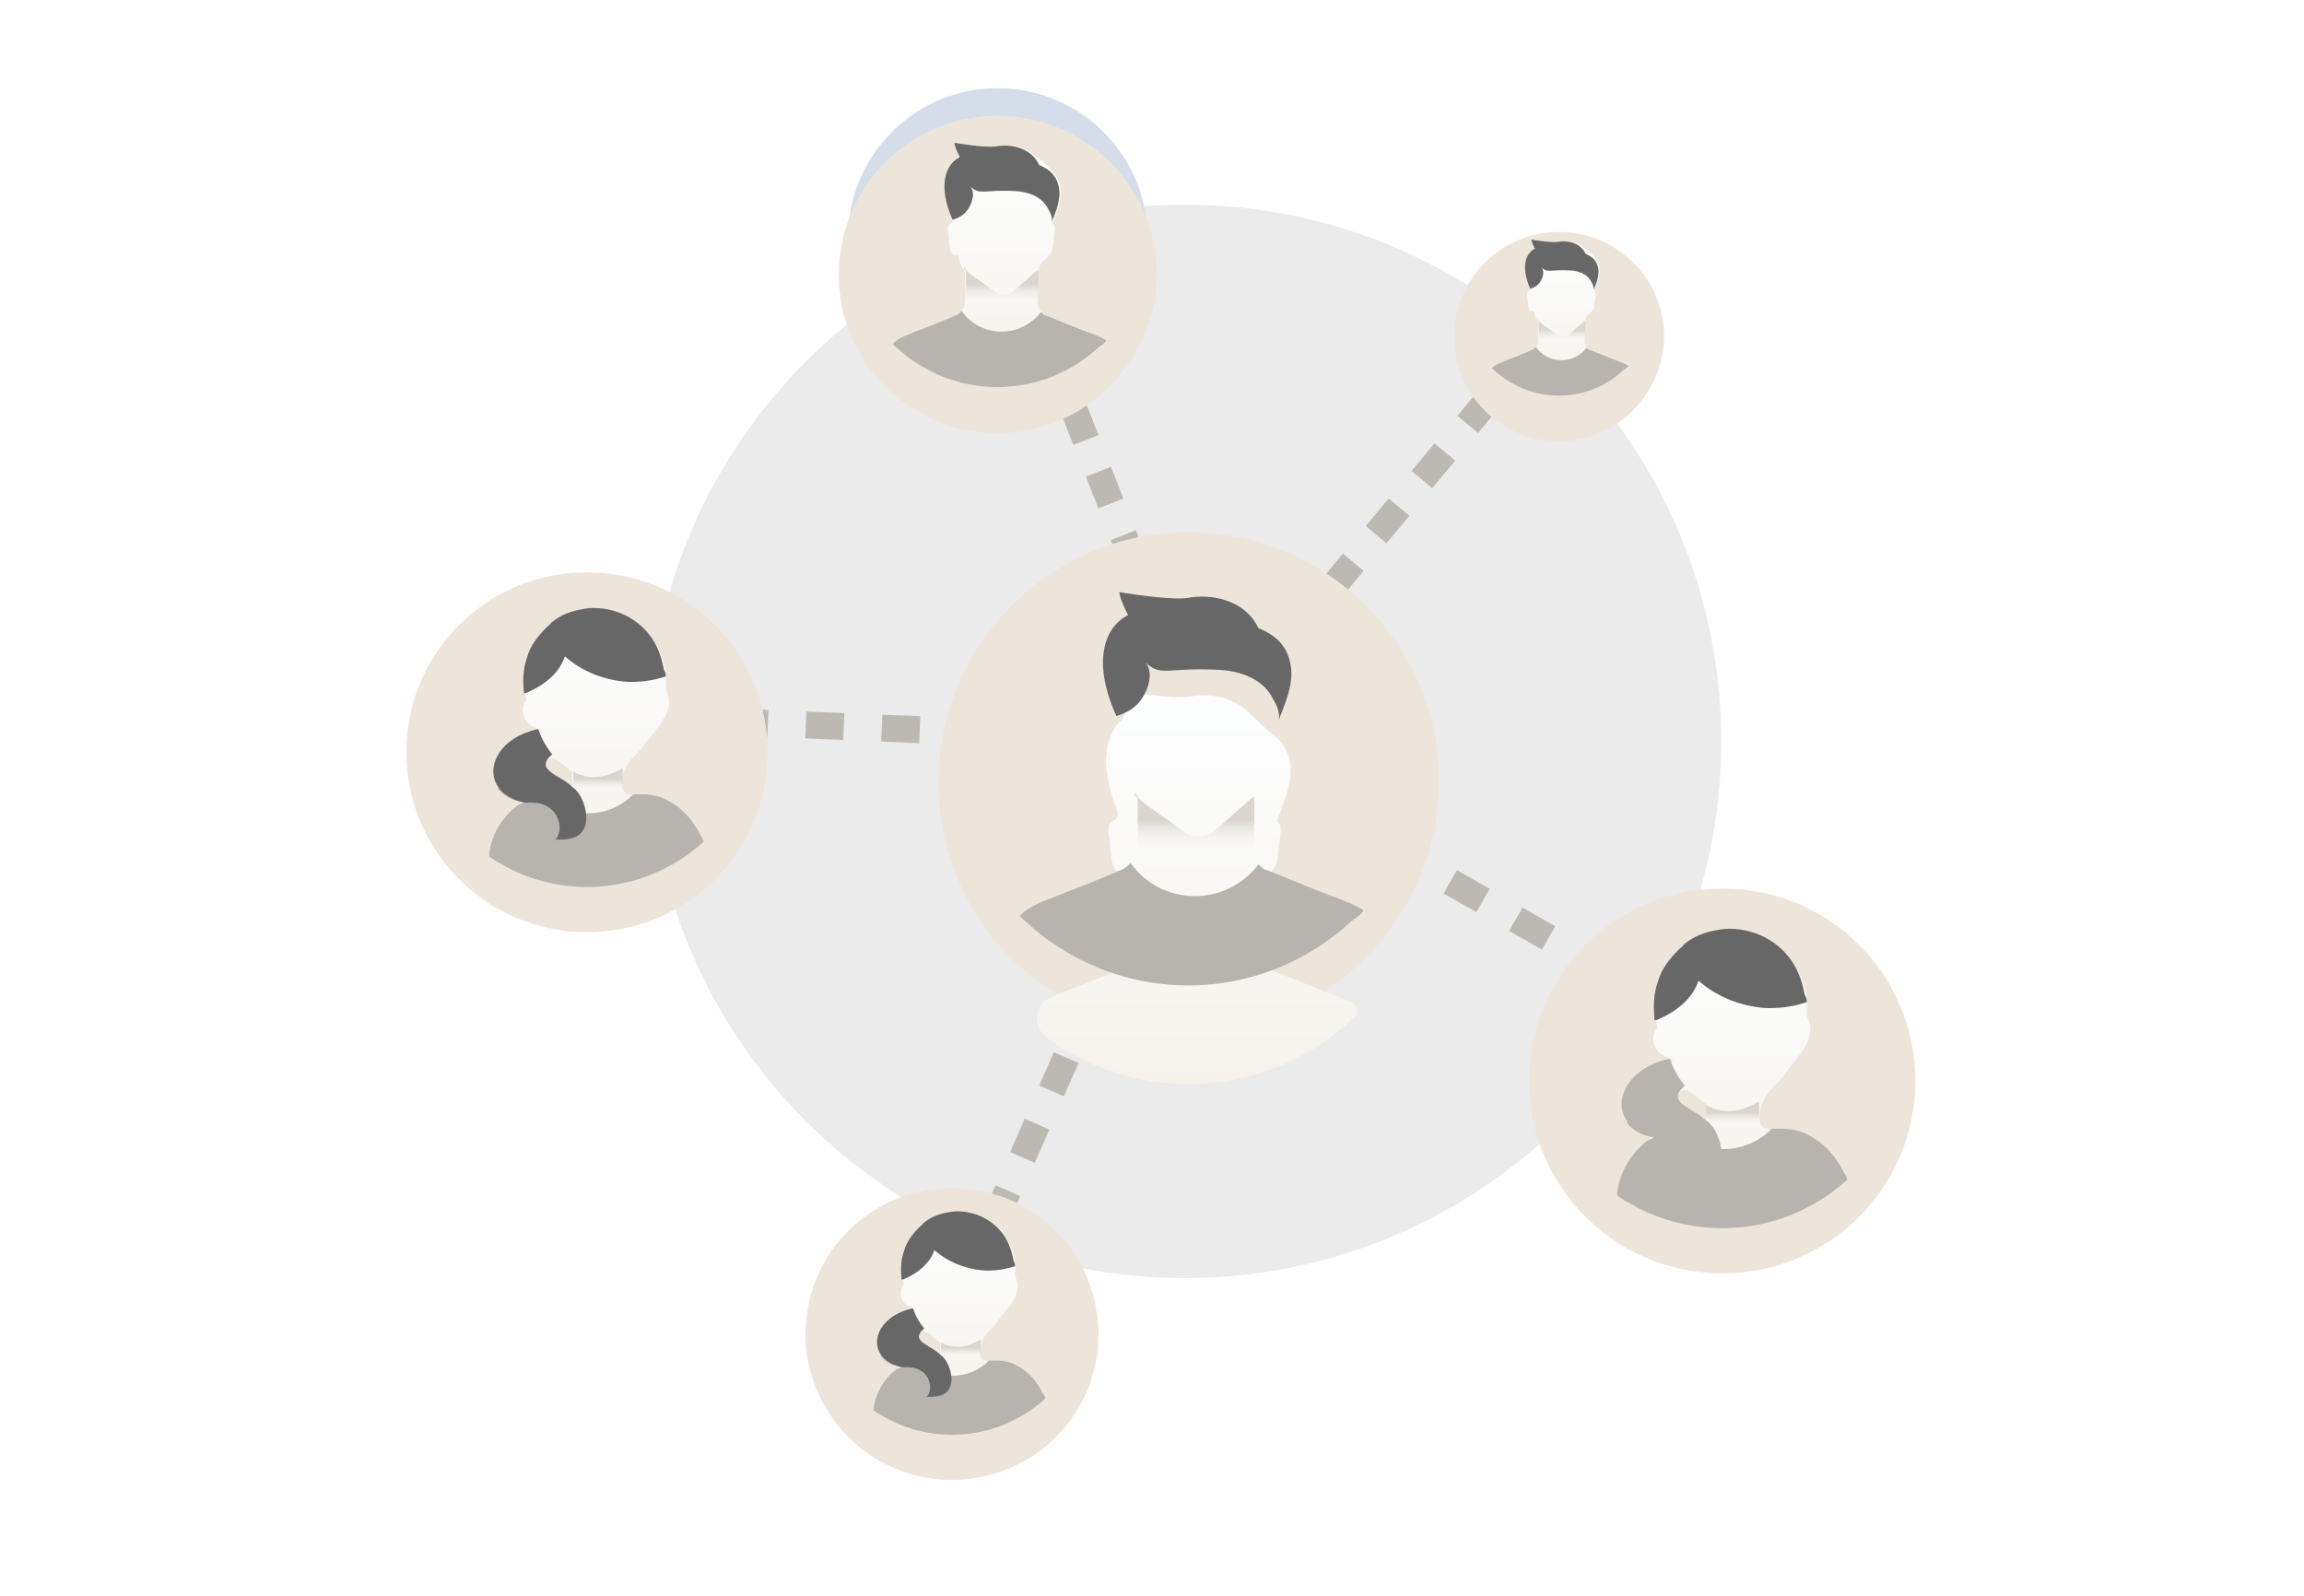 <svg width="231" height="160" viewBox="0 0 231 160" fill="none" xmlns="http://www.w3.org/2000/svg">
<path d="M118.794 128.159C148.495 128.159 172.573 104.064 172.573 74.341C172.573 44.619 148.495 20.524 118.794 20.524C89.092 20.524 65.015 44.619 65.015 74.341C65.015 104.064 89.092 128.159 118.794 128.159Z" fill="#EBEBEB"/>
<path fill-rule="evenodd" clip-rule="evenodd" d="M158.517 30.982L157.37 32.363L155.293 30.639L156.44 29.257L158.517 30.982ZM155.075 35.127L152.781 37.891L150.704 36.167L152.998 33.403L155.075 35.127ZM150.486 40.655L148.192 43.419L146.114 41.694L148.409 38.931L150.486 40.655ZM145.897 46.183L143.603 48.947L141.525 47.222L143.82 44.458L145.897 46.183ZM141.308 51.711L139.014 54.475L136.936 52.75L139.231 49.986L141.308 51.711ZM136.719 57.239L134.425 60.002L132.347 58.278L134.642 55.514L136.719 57.239ZM132.13 62.766L129.835 65.53L127.758 63.806L130.053 61.042L132.13 62.766ZM127.541 68.294L125.246 71.058L123.169 69.333L125.463 66.569L127.541 68.294ZM122.952 73.822L121.804 75.204L119.727 73.479L120.874 72.097L122.952 73.822Z" fill="#BCB9B3"/>
<path fill-rule="evenodd" clip-rule="evenodd" d="M100.11 25.529L99.484 23.938L101.996 22.95L102.622 24.54L100.11 25.529ZM102.613 31.891L101.361 28.71L103.874 27.721L105.125 30.902L102.613 31.891ZM105.116 38.253L103.864 35.072L106.377 34.084L107.629 37.265L105.116 38.253ZM107.619 44.615L106.368 41.434L108.88 40.446L110.132 43.627L107.619 44.615ZM110.122 50.977L108.871 47.796L111.383 46.808L112.635 49.989L110.122 50.977ZM112.625 57.34L111.374 54.159L113.886 53.17L115.138 56.351L112.625 57.34ZM115.129 63.702L113.877 60.521L116.39 59.532L117.641 62.713L115.129 63.702ZM117.632 70.064L116.38 66.883L118.893 65.894L120.144 69.075L117.632 70.064ZM119.509 74.836L118.883 73.245L121.396 72.257L122.022 73.847L119.509 74.836Z" fill="#BCB9B3"/>
<path fill-rule="evenodd" clip-rule="evenodd" d="M61.704 73.265L59.8 73.187L59.911 70.489L61.815 70.567L61.704 73.265ZM69.317 73.578L65.511 73.422L65.621 70.724L69.428 70.88L69.317 73.578ZM76.931 73.891L73.124 73.734L73.235 71.037L77.042 71.193L76.931 73.891ZM84.545 74.204L80.738 74.047L80.849 71.35L84.656 71.506L84.545 74.204ZM92.159 74.517L88.352 74.36L88.463 71.663L92.27 71.819L92.159 74.517ZM99.772 74.83L95.966 74.673L96.076 71.975L99.883 72.132L99.772 74.83ZM107.386 75.143L103.579 74.986L103.69 72.288L107.497 72.445L107.386 75.143ZM115 75.456L111.193 75.299L111.304 72.601L115.111 72.758L115 75.456ZM120.71 75.69L118.807 75.612L118.918 72.914L120.821 72.992L120.71 75.69Z" fill="#BCB9B3"/>
<path fill-rule="evenodd" clip-rule="evenodd" d="M122.002 74.882L121.272 76.551L118.799 75.469L119.529 73.8L122.002 74.882ZM119.812 79.889L118.352 83.226L115.878 82.144L117.338 78.806L119.812 79.889ZM116.892 86.564L115.432 89.901L112.958 88.819L114.418 85.481L116.892 86.564ZM113.971 93.239L112.511 96.576L110.038 95.494L111.498 92.157L113.971 93.239ZM111.051 99.914L109.591 103.251L107.117 102.169L108.577 98.832L111.051 99.914ZM108.131 106.589L106.671 109.926L104.197 108.844L105.657 105.507L108.131 106.589ZM105.21 113.264L103.75 116.602L101.277 115.519L102.737 112.182L105.21 113.264ZM102.29 119.939L100.83 123.277L98.356 122.194L99.816 118.857L102.29 119.939ZM99.37 126.614L98.64 128.283L96.166 127.201L96.896 125.532L99.37 126.614Z" fill="#BCB9B3"/>
<path fill-rule="evenodd" clip-rule="evenodd" d="M121.738 76.452L120.096 75.513L121.435 73.169L123.078 74.108L121.738 76.452ZM128.309 80.207L125.024 78.329L126.363 75.985L129.649 77.863L128.309 80.207ZM134.88 83.962L131.595 82.084L132.934 79.74L136.22 81.617L134.88 83.962ZM141.451 87.716L138.165 85.839L139.505 83.495L142.79 85.372L141.451 87.716ZM148.021 91.471L144.736 89.594L146.076 87.249L149.361 89.127L148.021 91.471ZM154.592 95.226L151.307 93.348L152.646 91.004L155.932 92.882L154.592 95.226ZM161.163 98.981L157.878 97.103L159.217 94.759L162.503 96.636L161.163 98.981ZM167.734 102.735L164.448 100.858L165.788 98.514L169.073 100.391L167.734 102.735ZM172.662 105.551L171.019 104.613L172.359 102.268L174.001 103.207L172.662 105.551Z" fill="#BCB9B3"/>
<path d="M115.042 23.83C115.042 27.868 113.429 31.458 110.92 34.15C110.741 34.42 110.472 34.599 110.203 34.779C107.515 37.291 103.931 38.817 99.989 38.817C96.853 38.817 93.896 37.83 91.477 36.125C90.76 35.676 90.133 35.048 89.505 34.509C86.728 31.817 85.025 28.048 85.025 23.83C85.025 15.573 91.745 8.842 99.989 8.842C108.322 8.842 115.042 15.573 115.042 23.83Z" fill="#D5DDEA"/>
<g filter="url(#filter0_d_3840_892)">
<path d="M99.989 8C91.231 8 84.095 15.149 84.095 23.919C84.095 29.346 86.759 34.117 90.946 36.979C93.518 38.79 96.659 39.837 99.989 39.837C104.177 39.837 107.985 38.215 110.838 35.548L110.84 35.546C113.968 32.603 115.972 28.505 115.972 23.829C115.972 15.044 108.732 8 99.989 8Z" fill="#EDE5DA"/>
</g>
<path d="M110.15 33.721C110.6 33.929 110.679 34.459 110.267 34.736C110.225 34.764 110.184 34.796 110.147 34.831C107.465 37.313 103.904 38.817 99.989 38.817C96.853 38.817 93.896 37.83 91.477 36.125C91.432 36.097 91.389 36.069 91.345 36.04C90.233 35.3 90.319 33.823 91.566 33.343L92.014 33.163C92.91 32.804 94.165 32.356 95.777 31.638C96.046 31.548 96.225 31.369 96.405 31.189C96.597 30.996 96.661 30.706 96.728 30.442C96.749 30.355 96.763 30.272 96.763 30.202V27.367C96.763 27.228 96.716 27.103 96.618 27.005C96.6 26.988 96.576 26.961 96.562 26.941C96.326 26.616 96.164 26.22 96.139 25.752C96.135 25.674 96.092 25.603 96.022 25.568C95.98 25.547 95.931 25.541 95.885 25.549C95.156 25.664 95.234 24.857 95.061 23.291C94.986 22.771 95.035 22.558 95.258 22.45C95.357 22.401 95.455 22.346 95.521 22.257C95.624 22.12 95.645 21.938 95.581 21.779C95.115 20.62 94.881 19.55 94.881 18.714C94.881 17.543 95.251 16.689 95.828 16.152C96.113 15.888 96.072 15.062 95.953 14.692C95.82 14.276 96.26 14.383 96.692 14.446C97.698 14.592 99.355 14.797 100.078 14.676C100.973 14.497 102.226 14.596 103.201 15.212C104.186 15.835 105.142 16.668 105.842 17.6C106.118 17.968 106.265 18.376 106.35 18.804C106.528 20.229 105.736 21.741 105.548 22.379C105.545 22.389 105.544 22.399 105.544 22.41C105.544 22.455 105.57 22.495 105.606 22.522C105.743 22.625 105.802 22.831 105.723 23.381C105.644 24.058 105.599 24.612 105.512 25.002C105.374 25.621 104.61 26.005 104.296 26.556L104.168 26.78C104.13 26.846 104.118 26.95 104.105 27.025C104.085 27.14 104.021 27.216 104.021 27.332C104.021 27.657 104.021 28.322 104.021 30.291C104.021 30.561 104.11 30.92 104.289 31.099C104.409 31.219 104.532 31.35 104.659 31.462C104.709 31.505 104.759 31.544 104.809 31.574C104.928 31.645 105.073 31.664 105.201 31.716C106.89 32.395 108.089 32.907 109.038 33.253C109.472 33.427 109.842 33.579 110.15 33.721Z" fill="url(#paint0_linear_3840_892)"/>
<path d="M110.92 34.15C110.741 34.42 110.472 34.599 110.203 34.779C107.515 37.291 103.931 38.817 99.989 38.817C96.853 38.817 93.896 37.83 91.477 36.125C90.76 35.676 90.133 35.048 89.505 34.509C89.864 34.061 90.401 33.791 91.566 33.343L92.014 33.163C92.91 32.804 94.165 32.355 95.777 31.638C96.046 31.548 96.225 31.368 96.405 31.189C97.301 32.445 98.734 33.253 100.437 33.253C102.049 33.253 103.483 32.445 104.379 31.279C104.558 31.458 104.737 31.638 104.917 31.638C106.709 32.355 107.963 32.894 108.949 33.253C109.934 33.612 110.561 33.881 110.92 34.15Z" fill="#B7B4AF"/>
<path d="M105.454 22.304C105.543 21.945 105.364 21.407 105.185 21.137C105.185 21.048 105.095 21.048 105.095 20.958C104.468 19.701 103.124 19.253 101.87 19.163C98.555 18.983 98.286 19.612 97.3 18.714C97.659 19.163 97.659 19.971 97.121 20.868C96.763 21.496 96.135 21.855 95.508 22.035C93.985 18.625 94.791 16.471 96.225 15.753C95.687 14.676 95.687 14.317 95.687 14.317C95.687 14.317 98.823 14.855 99.899 14.676C101.243 14.406 103.393 14.765 104.199 16.56C105.543 17.099 105.991 17.907 106.171 18.804C106.439 20.15 105.633 21.676 105.454 22.304Z" fill="#676767"/>
<path d="M96.852 30.201V27.15C96.763 27.06 96.763 27.06 96.673 26.971V26.791C96.852 27.06 97.031 27.33 97.3 27.509L99.719 29.214C100.257 29.663 101.063 29.663 101.601 29.214L103.841 27.24C103.93 27.15 104.02 27.15 104.11 27.06C104.11 27.33 104.11 27.778 104.11 30.201C104.11 30.381 104.11 30.471 104.199 30.65H96.852C96.763 30.471 96.852 30.381 96.852 30.201Z" fill="url(#paint1_linear_3840_892)"/>
<g filter="url(#filter1_d_3840_892)">
<path d="M119.117 49.773C105.333 49.773 94.1 61.026 94.1 74.83C94.1 83.376 98.294 90.883 104.885 95.387C108.932 98.237 113.875 99.887 119.117 99.887C125.709 99.887 131.703 97.335 136.195 93.135L136.197 93.133C141.128 88.494 144.279 82.042 144.279 74.686C144.279 60.867 132.887 49.773 119.117 49.773Z" fill="#EDE5DA"/>
</g>
<g filter="url(#filter2_d_3840_892)">
<path d="M135.475 90.609C136.2 90.943 136.327 91.798 135.664 92.243C135.596 92.288 135.531 92.34 135.471 92.395C131.154 96.391 125.421 98.812 119.119 98.812C114.071 98.812 109.311 97.223 105.417 94.479C105.346 94.434 105.275 94.388 105.205 94.342C103.414 93.15 103.554 90.773 105.561 90L106.282 89.711C107.724 89.133 109.744 88.411 112.34 87.255C112.773 87.111 113.061 86.822 113.349 86.533C113.66 86.222 113.762 85.756 113.869 85.33C113.904 85.191 113.926 85.056 113.926 84.944V80.381C113.926 80.157 113.851 79.956 113.693 79.798C113.665 79.77 113.626 79.727 113.602 79.695C113.223 79.172 112.962 78.534 112.922 77.781C112.916 77.656 112.846 77.541 112.734 77.485C112.666 77.451 112.588 77.442 112.512 77.454C111.339 77.639 111.466 76.341 111.186 73.82C111.067 72.983 111.145 72.641 111.503 72.466C111.663 72.388 111.821 72.298 111.928 72.155C112.094 71.934 112.127 71.641 112.024 71.385C111.273 69.52 110.898 67.798 110.898 66.453C110.898 64.567 111.493 63.192 112.422 62.329C112.88 61.903 112.813 60.573 112.623 59.977C112.408 59.307 113.116 59.48 113.812 59.581C115.432 59.817 118.098 60.146 119.263 59.952C120.987 59.606 123.536 59.903 125.157 61.5C125.987 62.318 126.852 63.148 127.766 63.871C128.742 64.642 129.157 65.584 129.359 66.597C129.645 68.89 128.37 71.325 128.068 72.351C128.063 72.368 128.061 72.385 128.061 72.402C128.061 72.474 128.104 72.538 128.161 72.582C128.381 72.747 128.476 73.079 128.35 73.965C128.221 75.055 128.15 75.946 128.01 76.574C127.787 77.57 126.558 78.189 126.052 79.075L125.846 79.436C125.785 79.543 125.765 79.71 125.745 79.831C125.713 80.016 125.609 80.137 125.609 80.325C125.609 80.847 125.609 81.918 125.609 85.088C125.609 85.522 125.753 86.1 126.042 86.389C126.234 86.581 126.432 86.793 126.637 86.972C126.717 87.042 126.798 87.105 126.878 87.153C127.069 87.268 127.303 87.298 127.51 87.382C130.228 88.474 132.158 89.299 133.686 89.856C134.384 90.135 134.98 90.381 135.475 90.609Z" fill="url(#paint2_linear_3840_892)"/>
</g>
<path d="M136.713 91.3C136.425 91.734 135.992 92.023 135.56 92.311C131.233 96.356 125.463 98.812 119.117 98.812C114.069 98.812 109.31 97.223 105.415 94.478C104.261 93.756 103.252 92.745 102.242 91.878C102.819 91.156 103.685 90.722 105.56 90L106.281 89.711C107.723 89.133 109.742 88.411 112.338 87.255C112.771 87.111 113.06 86.822 113.348 86.533C114.79 88.555 117.098 89.856 119.838 89.856C122.435 89.856 124.742 88.555 126.185 86.677C126.473 86.966 126.762 87.255 127.05 87.255C129.935 88.411 131.954 89.278 133.54 89.856C135.127 90.433 136.137 90.867 136.713 91.3Z" fill="#B7B4AF"/>
<path d="M128.212 72.231C128.359 71.653 128.066 70.787 127.772 70.353C127.772 70.209 127.626 70.209 127.626 70.064C126.599 68.042 124.398 67.319 122.344 67.175C116.916 66.886 116.476 67.897 114.863 66.453C115.449 67.175 115.449 68.475 114.569 69.92C113.982 70.931 112.956 71.509 111.929 71.798C109.435 66.308 110.755 62.841 113.102 61.685C112.222 59.952 112.222 59.374 112.222 59.374C112.222 59.374 117.357 60.241 119.117 59.952C121.318 59.518 124.838 60.096 126.159 62.985C128.359 63.852 129.093 65.152 129.386 66.597C129.826 68.764 128.506 71.22 128.212 72.231Z" fill="#676767"/>
<path d="M114.069 84.944V80.032C113.925 79.888 113.925 79.888 113.781 79.743V79.454C114.069 79.888 114.358 80.321 114.79 80.61L118.685 83.355C119.55 84.077 120.848 84.077 121.713 83.355L125.319 80.176C125.464 80.032 125.608 80.032 125.752 79.888C125.752 80.321 125.752 81.043 125.752 84.944C125.752 85.233 125.752 85.377 125.896 85.666H114.069C113.925 85.377 114.069 85.233 114.069 84.944Z" fill="url(#paint3_linear_3840_892)"/>
<g filter="url(#filter3_d_3840_892)">
<path d="M156.285 19.649C150.504 19.649 145.795 24.367 145.795 30.156C145.795 33.736 147.553 36.886 150.317 38.776C152.015 39.971 154.088 40.662 156.285 40.662C159.05 40.662 161.564 39.591 163.447 37.831L163.449 37.829C165.509 35.891 166.833 33.186 166.833 30.099C166.833 24.296 162.052 19.649 156.285 19.649Z" fill="#EDE5DA"/>
</g>
<path d="M162.777 36.419C163.065 36.551 163.115 36.89 162.852 37.067C162.825 37.085 162.8 37.105 162.776 37.127C161.062 38.713 158.787 39.674 156.286 39.674C154.282 39.674 152.393 39.044 150.847 37.954C150.819 37.937 150.791 37.919 150.763 37.9C150.052 37.427 150.108 36.484 150.905 36.177L151.191 36.062C151.763 35.833 152.565 35.546 153.595 35.087C153.767 35.03 153.881 34.915 153.996 34.801C154.119 34.678 154.159 34.492 154.202 34.323C154.216 34.268 154.225 34.215 154.225 34.17V32.359C154.225 32.27 154.195 32.191 154.132 32.128C154.121 32.117 154.105 32.1 154.096 32.087C153.946 31.879 153.842 31.626 153.826 31.327C153.824 31.277 153.796 31.232 153.751 31.209C153.724 31.196 153.693 31.193 153.664 31.197C153.198 31.271 153.248 30.755 153.137 29.755C153.09 29.423 153.121 29.287 153.263 29.218C153.326 29.186 153.389 29.151 153.431 29.094C153.497 29.006 153.511 28.89 153.47 28.788C153.172 28.049 153.023 27.365 153.023 26.831C153.023 26.082 153.259 25.537 153.628 25.194C153.81 25.025 153.783 24.497 153.707 24.261C153.622 23.995 153.903 24.064 154.179 24.104C154.822 24.197 155.881 24.328 156.343 24.251C156.743 24.171 157.256 24.178 157.741 24.324C158.857 24.662 159.995 25.584 160.307 26.707C160.324 26.767 160.338 26.827 160.35 26.888C160.463 27.798 159.957 28.765 159.838 29.172C159.836 29.179 159.835 29.185 159.835 29.192C159.835 29.221 159.852 29.246 159.875 29.263C159.962 29.329 159.999 29.461 159.949 29.812C159.898 30.245 159.87 30.599 159.814 30.848C159.726 31.243 159.238 31.489 159.037 31.841L158.956 31.984C158.932 32.026 158.924 32.093 158.915 32.141C158.903 32.214 158.862 32.262 158.862 32.337C158.862 32.544 158.862 32.969 158.862 34.227C158.862 34.399 158.919 34.629 159.033 34.743C159.11 34.82 159.188 34.904 159.27 34.975C159.301 35.003 159.333 35.028 159.365 35.047C159.441 35.092 159.534 35.104 159.616 35.138C160.695 35.571 161.461 35.899 162.067 36.12C162.344 36.23 162.581 36.328 162.777 36.419Z" fill="url(#paint4_linear_3840_892)"/>
<path d="M163.269 36.693C163.154 36.865 162.983 36.98 162.811 37.094C161.094 38.7 158.804 39.675 156.285 39.675C154.281 39.675 152.392 39.044 150.847 37.955C150.389 37.668 149.988 37.266 149.587 36.922C149.816 36.636 150.16 36.464 150.904 36.177L151.19 36.062C151.763 35.833 152.564 35.546 153.595 35.088C153.766 35.03 153.881 34.916 153.995 34.801C154.568 35.604 155.484 36.12 156.571 36.12C157.602 36.12 158.518 35.604 159.09 34.858C159.205 34.973 159.319 35.088 159.434 35.088C160.578 35.546 161.38 35.89 162.01 36.12C162.639 36.349 163.04 36.521 163.269 36.693Z" fill="#B7B4AF"/>
<path d="M159.777 29.124C159.834 28.895 159.72 28.551 159.605 28.379C159.605 28.322 159.548 28.322 159.548 28.264C159.147 27.462 158.289 27.175 157.487 27.118C155.369 27.003 155.197 27.404 154.568 26.831C154.797 27.118 154.797 27.634 154.453 28.207C154.224 28.608 153.823 28.838 153.423 28.952C152.45 26.774 152.965 25.398 153.881 24.939C153.537 24.251 153.537 24.021 153.537 24.021C153.537 24.021 155.541 24.365 156.228 24.251C157.086 24.079 158.46 24.308 158.976 25.455C159.834 25.799 160.12 26.315 160.235 26.888C160.407 27.748 159.891 28.723 159.777 29.124Z" fill="#676767"/>
<path d="M154.281 34.17V32.221C154.224 32.163 154.224 32.163 154.167 32.106V31.991C154.281 32.163 154.395 32.335 154.567 32.45L156.113 33.539C156.456 33.826 156.972 33.826 157.315 33.539L158.746 32.278C158.803 32.221 158.861 32.221 158.918 32.163C158.918 32.335 158.918 32.622 158.918 34.17C158.918 34.285 158.918 34.342 158.975 34.457H154.281C154.224 34.342 154.281 34.285 154.281 34.17Z" fill="url(#paint5_linear_3840_892)"/>
<g filter="url(#filter4_d_3840_892)">
<path d="M76.963 71.839C76.963 61.823 68.851 53.695 58.74 53.803C48.85 53.806 40.738 61.821 40.738 71.839C40.738 77.96 43.845 83.408 48.503 86.637C48.935 86.961 49.292 87.201 49.763 87.439C52.427 88.99 55.531 89.874 58.85 89.874C62.176 89.874 65.285 88.987 67.952 87.431C69.19 86.753 70.194 85.968 71.17 85.099L71.179 85.091L71.188 85.082C74.737 81.749 76.963 77.074 76.963 71.839Z" fill="#EDE5DA"/>
</g>
<path d="M54.762 76.369C55.049 75.928 55.61 75.999 56.028 76.319C56.078 76.357 56.133 76.401 56.179 76.443C56.367 76.614 56.555 76.718 56.743 76.906C56.83 76.993 56.99 77.081 57.102 77.168C57.144 77.201 57.203 77.216 57.241 77.253C57.243 77.255 57.245 77.257 57.248 77.259C57.279 77.295 57.289 77.347 57.323 77.381C57.357 77.415 57.376 77.461 57.376 77.509V78.763C57.376 78.861 57.34 78.876 57.27 78.807C57.226 78.762 57.163 78.718 57.098 78.674C56.927 78.559 56.754 78.444 56.589 78.321C56.498 78.253 56.407 78.182 56.316 78.124C56.252 78.084 56.169 78.073 56.115 78.019C56.056 77.96 55.967 77.94 55.894 77.897C55.311 77.558 54.814 77.216 54.674 76.815C54.624 76.672 54.668 76.517 54.749 76.39C54.753 76.383 54.758 76.376 54.762 76.369ZM70.02 83.892C70.114 83.786 70.007 83.74 69.946 83.612C69.322 82.312 68.48 81.095 67.074 80.39C66.336 80.074 65.492 79.757 64.649 79.757C64.438 79.757 64.122 79.757 63.911 79.757C63.806 79.757 63.7 79.757 63.595 79.757C63.402 79.739 63.239 79.719 63.1 79.697C62.565 79.612 62.33 79.158 62.33 78.617C62.33 77.598 62.786 76.641 63.502 75.916C63.83 75.585 64.145 75.242 64.438 74.9C64.453 74.88 64.468 74.859 64.482 74.838C65.468 73.429 67.245 71.861 67.074 70.149C67.074 69.727 66.757 69.304 66.757 68.882C66.757 68.671 66.757 68.46 66.757 68.249C66.757 68.143 66.757 67.932 66.757 67.826C66.757 67.798 66.757 67.762 66.757 67.723C66.757 67.51 66.745 67.298 66.706 67.089C66.588 66.453 66.381 65.806 66.019 65.081C64.754 62.758 62.435 61.28 59.695 61.28C59.168 61.28 58.641 61.386 58.114 61.491C57.165 61.702 56.216 62.125 55.478 62.758C55.396 62.841 55.249 62.923 55.139 63.056C55.075 63.132 55.021 63.216 54.951 63.286C54.108 64.131 53.37 65.081 53.054 66.242C52.645 67.369 52.633 68.495 52.728 69.621C52.729 69.627 52.738 69.826 52.738 69.832V69.938C52.738 70.038 52.761 70.091 52.775 70.13C52.805 70.215 52.735 70.307 52.673 70.373C52.626 70.421 52.611 70.495 52.578 70.553C52.405 70.86 52.335 71.261 52.527 71.838C52.927 72.84 53.517 72.796 54.207 73.241C54.242 73.263 54.242 73.334 54.224 73.371C54.215 73.389 54.2 73.426 54.182 73.431L53.475 73.633C50.102 74.689 48.943 77.54 50.419 79.335C50.806 79.8 51.364 80.209 52.134 80.518C52.264 80.57 52.31 81.136 52.211 81.235C50.735 82.397 49.786 84.191 49.575 85.881C49.575 86.075 49.686 86.25 49.849 86.356C50.037 86.477 50.211 86.611 50.395 86.735C50.61 86.88 50.87 86.933 51.13 86.927L66.242 86.574C66.897 86.558 67.548 86.387 68.073 85.996C68.469 85.701 68.801 85.404 69.2 85.043C69.515 84.757 69.738 84.21 70.02 83.892Z" fill="url(#paint6_linear_3840_892)"/>
<path d="M70.552 84.403C69.603 85.247 68.654 85.987 67.495 86.62C64.965 88.098 62.014 88.943 58.851 88.943C55.689 88.943 52.737 88.098 50.207 86.62C49.786 86.409 49.469 86.198 49.048 85.881C49.048 85.775 49.048 85.67 49.048 85.564C49.259 83.875 50.207 82.08 51.683 80.919C51.894 80.707 52.21 80.602 52.526 80.496C51.261 80.285 50.418 79.757 49.891 79.018H53.897C55.056 80.602 56.848 81.552 58.957 81.552C60.749 81.552 62.33 80.813 63.489 79.652C63.595 79.652 63.7 79.652 63.806 79.652C64.016 79.652 64.227 79.652 64.543 79.652C65.387 79.652 66.23 79.863 66.968 80.285C68.444 81.024 69.498 82.291 70.236 83.769C70.447 83.98 70.447 84.192 70.552 84.403Z" fill="#B7B4AF"/>
<path d="M62.435 77.012V79.229L55.794 79.44L56.11 77.962C56.216 77.962 56.216 78.068 56.321 78.068C56.532 78.173 56.743 78.385 56.953 78.49C57.059 78.596 57.164 78.701 57.375 78.807C57.375 78.807 57.48 78.807 57.48 78.912V77.434L57.375 77.329C58.535 77.962 60.116 78.385 62.435 77.012Z" fill="url(#paint7_linear_3840_892)"/>
<path d="M66.757 67.826C65.492 68.249 64.016 68.46 62.645 68.354C60.432 68.143 58.324 67.298 56.637 65.82C56.11 67.404 54.739 68.565 53.158 69.305C52.947 69.41 52.737 69.516 52.526 69.516C52.526 69.516 52.526 69.516 52.526 69.41C52.42 68.249 52.42 67.087 52.842 65.926C53.158 64.764 53.896 63.814 54.739 62.97L54.845 62.864C54.95 62.758 55.161 62.653 55.267 62.442C56.004 61.808 56.953 61.386 57.902 61.175C58.429 61.069 58.956 60.964 59.483 60.964C62.224 60.964 64.648 62.442 65.808 64.764C66.229 65.609 66.44 66.454 66.546 67.087C66.757 67.51 66.757 67.721 66.757 67.826Z" fill="#676767"/>
<path d="M58.324 83.453C57.691 84.192 56.637 84.192 55.688 84.192C56.637 83.241 56.11 80.18 52.737 80.496C48.099 79.652 48.52 74.795 53.158 73.317L53.896 73.106L54.002 73.211C54.318 74.161 54.845 75.006 55.372 75.639C53.475 77.223 56.11 77.645 57.375 78.912C58.429 79.546 59.378 82.186 58.324 83.453Z" fill="#676767"/>
<g filter="url(#filter5_d_3840_892)">
<path d="M110.135 130.174C110.135 122.052 103.557 115.46 95.358 115.547C87.337 115.55 80.759 122.05 80.759 130.174C80.759 135.137 83.278 139.555 87.054 142.173C87.402 142.434 87.696 142.632 88.082 142.828C90.242 144.084 92.758 144.8 95.447 144.8C98.142 144.8 100.663 144.081 102.826 142.82C103.833 142.268 104.648 141.63 105.434 140.929L105.444 140.921L105.453 140.913C108.329 138.211 110.135 134.42 110.135 130.174Z" fill="#EDE5DA"/>
</g>
<path d="M92.174 133.801C92.404 133.448 92.853 133.505 93.188 133.761C93.227 133.791 93.271 133.827 93.309 133.861C93.459 133.997 93.61 134.08 93.76 134.231C93.83 134.301 93.957 134.371 94.047 134.441C94.081 134.467 94.128 134.479 94.159 134.509C94.161 134.51 94.162 134.512 94.164 134.514C94.189 134.543 94.198 134.585 94.225 134.612C94.251 134.639 94.267 134.675 94.267 134.714V135.718C94.267 135.795 94.237 135.808 94.182 135.753C94.147 135.717 94.097 135.682 94.044 135.647C93.908 135.555 93.769 135.462 93.637 135.364C93.564 135.31 93.491 135.253 93.418 135.207C93.367 135.174 93.3 135.165 93.258 135.123C93.21 135.075 93.138 135.059 93.08 135.025C92.614 134.753 92.215 134.479 92.104 134.158C92.064 134.044 92.098 133.92 92.164 133.818C92.167 133.812 92.171 133.807 92.174 133.801ZM104.391 139.825C104.466 139.74 104.38 139.703 104.331 139.601C103.832 138.559 103.158 137.585 102.032 137.021C101.441 136.767 100.766 136.514 100.09 136.514C99.922 136.514 99.668 136.514 99.5 136.514C99.415 136.514 99.331 136.514 99.246 136.514C99.092 136.5 98.961 136.483 98.85 136.466C98.422 136.398 98.234 136.034 98.234 135.601C98.234 134.785 98.599 134.019 99.172 133.439C99.434 133.173 99.687 132.899 99.922 132.625C99.933 132.609 99.945 132.592 99.957 132.575C100.746 131.447 102.168 130.191 102.032 128.821C102.032 128.483 101.778 128.144 101.778 127.806C101.778 127.637 101.778 127.468 101.778 127.299C101.778 127.215 101.778 127.045 101.778 126.961C101.778 126.955 101.778 126.949 101.778 126.942C101.778 126.73 101.766 126.517 101.725 126.308C101.629 125.819 101.465 125.32 101.188 124.763C100.175 122.903 98.318 121.72 96.124 121.72C95.701 121.72 95.279 121.804 94.858 121.889C94.098 122.058 93.338 122.396 92.748 122.903C92.681 122.969 92.564 123.035 92.475 123.142C92.425 123.203 92.381 123.27 92.326 123.326C91.65 124.002 91.059 124.763 90.806 125.693C90.479 126.595 90.469 127.497 90.546 128.398C90.546 128.403 90.553 128.562 90.553 128.567V128.652C90.553 128.732 90.572 128.774 90.583 128.805C90.607 128.874 90.551 128.947 90.501 129C90.464 129.039 90.452 129.098 90.425 129.145C90.287 129.39 90.231 129.712 90.384 130.173C90.705 130.976 91.177 130.94 91.73 131.296C91.758 131.314 91.758 131.371 91.743 131.401C91.736 131.415 91.724 131.444 91.71 131.449L91.144 131.611C88.443 132.456 87.515 134.738 88.696 136.176C89.006 136.548 89.453 136.875 90.07 137.123C90.174 137.165 90.21 137.618 90.131 137.697C88.949 138.627 88.19 140.064 88.021 141.417C88.021 141.572 88.11 141.713 88.241 141.797C88.391 141.894 88.53 142.002 88.677 142.101C88.85 142.217 89.058 142.26 89.266 142.255L101.365 141.972C101.89 141.959 102.411 141.823 102.832 141.509C103.149 141.273 103.415 141.035 103.734 140.746C103.987 140.517 104.165 140.079 104.391 139.825Z" fill="url(#paint8_linear_3840_892)"/>
<path d="M104.817 140.234C104.057 140.91 103.297 141.502 102.369 142.009C100.343 143.192 97.98 143.869 95.448 143.869C92.916 143.869 90.553 143.192 88.527 142.009C88.189 141.84 87.936 141.671 87.599 141.417C87.599 141.333 87.599 141.248 87.599 141.164C87.767 139.811 88.527 138.374 89.709 137.444C89.877 137.275 90.131 137.19 90.384 137.106C89.371 136.937 88.696 136.514 88.274 135.922H91.481C92.409 137.19 93.844 137.951 95.532 137.951C96.967 137.951 98.233 137.359 99.162 136.429C99.246 136.429 99.33 136.429 99.415 136.429C99.584 136.429 99.752 136.429 100.006 136.429C100.681 136.429 101.356 136.599 101.947 136.937C103.128 137.528 103.972 138.543 104.563 139.726C104.732 139.896 104.732 140.065 104.817 140.234Z" fill="#B7B4AF"/>
<path d="M98.318 134.316V136.091L93.001 136.26L93.254 135.077C93.338 135.077 93.338 135.161 93.422 135.161C93.591 135.246 93.76 135.415 93.929 135.5C94.013 135.584 94.098 135.669 94.266 135.753C94.266 135.753 94.351 135.753 94.351 135.838V134.654L94.266 134.57C95.195 135.077 96.461 135.415 98.318 134.316Z" fill="url(#paint9_linear_3840_892)"/>
<path d="M101.778 126.961C100.765 127.299 99.584 127.468 98.486 127.384C96.714 127.215 95.026 126.538 93.675 125.355C93.254 126.623 92.156 127.553 90.89 128.145C90.721 128.229 90.553 128.314 90.384 128.314C90.384 128.314 90.384 128.314 90.384 128.229C90.299 127.299 90.299 126.369 90.637 125.439C90.89 124.51 91.481 123.749 92.156 123.072L92.241 122.988C92.325 122.903 92.494 122.819 92.578 122.65C93.169 122.142 93.929 121.804 94.688 121.635C95.11 121.551 95.532 121.466 95.954 121.466C98.149 121.466 100.09 122.65 101.018 124.51C101.356 125.186 101.525 125.862 101.609 126.369C101.778 126.708 101.778 126.877 101.778 126.961Z" fill="#676767"/>
<path d="M95.026 139.473C94.52 140.065 93.676 140.065 92.916 140.065C93.676 139.304 93.254 136.852 90.553 137.106C86.839 136.429 87.177 132.541 90.891 131.357L91.481 131.188L91.566 131.273C91.819 132.033 92.241 132.71 92.663 133.217C91.144 134.485 93.254 134.823 94.266 135.838C95.111 136.345 95.87 138.458 95.026 139.473Z" fill="#676767"/>
<g filter="url(#filter6_d_3840_892)">
<path d="M192.038 104.797C192.038 94.086 183.363 85.394 172.55 85.51C161.973 85.513 153.298 94.084 153.298 104.797C153.298 111.343 156.621 117.17 161.604 120.623C162.066 120.97 162.447 121.226 162.948 121.479C165.798 123.138 169.117 124.084 172.668 124.084C176.225 124.084 179.55 123.135 182.402 121.471C183.725 120.747 184.798 119.907 185.844 118.976L185.853 118.968L185.862 118.96C189.658 115.395 192.038 110.395 192.038 104.797Z" fill="#EDE5DA"/>
</g>
<path d="M168.28 109.659C168.588 109.185 169.19 109.261 169.638 109.605C169.692 109.646 169.751 109.693 169.8 109.738C170.002 109.921 170.204 110.033 170.406 110.235C170.499 110.329 170.67 110.423 170.791 110.516C170.836 110.552 170.899 110.567 170.94 110.607C170.943 110.609 170.945 110.612 170.947 110.614C170.98 110.653 170.992 110.709 171.028 110.745C171.064 110.781 171.085 110.831 171.085 110.882V112.228C171.085 112.332 171.045 112.348 170.972 112.275C170.924 112.227 170.857 112.18 170.786 112.132C170.603 112.009 170.417 111.885 170.24 111.754C170.143 111.681 170.045 111.605 169.947 111.543C169.879 111.499 169.79 111.487 169.732 111.43C169.668 111.366 169.572 111.345 169.494 111.299C168.869 110.935 168.335 110.567 168.185 110.137C168.132 109.984 168.178 109.818 168.266 109.681C168.27 109.674 168.275 109.666 168.28 109.659ZM184.654 117.732C184.755 117.619 184.64 117.569 184.574 117.432C183.905 116.036 183.001 114.73 181.492 113.974C180.7 113.634 179.795 113.295 178.89 113.295C178.664 113.295 178.325 113.295 178.098 113.295C177.985 113.295 177.872 113.295 177.759 113.295C177.552 113.276 177.377 113.254 177.228 113.23C176.654 113.14 176.402 112.652 176.402 112.071C176.402 110.978 176.891 109.951 177.66 109.173C178.011 108.817 178.35 108.45 178.664 108.082C178.7 108.032 178.736 107.981 178.771 107.929C179.774 106.457 181.603 104.868 181.5 103.089C181.498 103.054 181.496 103.019 181.492 102.984C181.492 102.53 181.153 102.077 181.153 101.624C181.153 101.397 181.153 101.171 181.153 100.944C181.153 100.831 181.153 100.604 181.153 100.491C181.153 100.455 181.153 100.408 181.153 100.357C181.153 100.144 181.14 99.932 181.102 99.722C180.976 99.032 180.754 98.331 180.361 97.545C179.003 95.052 176.515 93.466 173.573 93.466C173.008 93.466 172.442 93.579 171.877 93.692C170.858 93.919 169.84 94.372 169.048 95.052C168.96 95.141 168.802 95.229 168.684 95.372C168.616 95.453 168.558 95.543 168.483 95.618C167.578 96.525 166.786 97.545 166.447 98.791C166.008 100 165.994 101.209 166.097 102.417C166.098 102.424 166.107 102.637 166.107 102.644V102.757C166.107 102.865 166.133 102.921 166.147 102.963C166.179 103.054 166.104 103.153 166.037 103.223C165.988 103.276 165.972 103.355 165.936 103.418C165.75 103.746 165.675 104.177 165.881 104.796C166.31 105.872 166.944 105.825 167.684 106.301C167.722 106.326 167.722 106.401 167.702 106.442C167.693 106.461 167.677 106.5 167.657 106.506L166.899 106.723C163.279 107.856 162.035 110.915 163.618 112.841C164.034 113.341 164.633 113.779 165.46 114.111C165.599 114.168 165.648 114.774 165.542 114.881C163.958 116.127 162.94 118.053 162.713 119.866C162.713 120.075 162.833 120.263 163.008 120.376C163.209 120.506 163.395 120.65 163.593 120.783C163.824 120.939 164.103 120.996 164.382 120.99L180.599 120.61C181.302 120.594 182.001 120.41 182.565 119.99C182.99 119.673 183.346 119.355 183.774 118.967C184.113 118.661 184.351 118.074 184.654 117.732Z" fill="url(#paint10_linear_3840_892)"/>
<path d="M185.225 118.281C184.207 119.187 183.189 119.98 181.945 120.66C179.23 122.246 176.062 123.153 172.669 123.153C169.275 123.153 166.107 122.246 163.392 120.66C162.94 120.433 162.6 120.207 162.148 119.867C162.148 119.754 162.148 119.64 162.148 119.527C162.374 117.714 163.392 115.788 164.976 114.541C165.202 114.315 165.542 114.201 165.881 114.088C164.524 113.862 163.619 113.295 163.053 112.502H167.352C168.596 114.201 170.519 115.221 172.782 115.221C174.705 115.221 176.402 114.428 177.646 113.182C177.759 113.182 177.872 113.182 177.985 113.182C178.212 113.182 178.438 113.182 178.777 113.182C179.682 113.182 180.587 113.408 181.379 113.862C182.963 114.655 184.094 116.014 184.886 117.601C185.112 117.827 185.112 118.054 185.225 118.281Z" fill="#B7B4AF"/>
<path d="M176.372 110.434V112.814L169.246 113.04L169.585 111.454C169.698 111.454 169.698 111.567 169.811 111.567C170.037 111.68 170.264 111.907 170.49 112.02C170.603 112.134 170.716 112.247 170.942 112.36C170.942 112.36 171.056 112.36 171.056 112.474V110.887L170.942 110.774C172.187 111.454 173.884 111.907 176.372 110.434Z" fill="url(#paint11_linear_3840_892)"/>
<path d="M181.153 100.491C179.795 100.945 178.211 101.171 176.741 101.058C174.365 100.831 172.103 99.925 170.293 98.338C169.727 100.038 168.256 101.285 166.559 102.078C166.333 102.191 166.107 102.304 165.881 102.304C165.881 102.304 165.881 102.304 165.881 102.191C165.768 100.945 165.768 99.698 166.22 98.452C166.559 97.205 167.351 96.186 168.256 95.279L168.369 95.166C168.483 95.053 168.709 94.939 168.822 94.713C169.614 94.033 170.632 93.58 171.65 93.353C172.216 93.24 172.781 93.126 173.347 93.126C176.288 93.126 178.89 94.713 180.134 97.205C180.587 98.112 180.813 99.018 180.926 99.698C181.153 100.151 181.153 100.378 181.153 100.491Z" fill="#676767"/>
<path d="M172.102 117.261C171.424 118.054 170.292 118.054 169.274 118.054C170.292 117.034 169.727 113.748 166.107 114.088C161.129 113.182 161.582 107.97 166.559 106.383L167.351 106.157L167.464 106.27C167.804 107.29 168.369 108.196 168.935 108.876C166.899 110.576 169.727 111.029 171.084 112.389C172.216 113.069 173.234 115.901 172.102 117.261Z" fill="#B7B4AF"/>
<defs>
<filter id="filter0_d_3840_892" x="80.495" y="8" width="39.077" height="39.037" filterUnits="userSpaceOnUse" color-interpolation-filters="sRGB">
<feFlood flood-opacity="0" result="BackgroundImageFix"/>
<feColorMatrix in="SourceAlpha" type="matrix" values="0 0 0 0 0 0 0 0 0 0 0 0 0 0 0 0 0 0 127 0" result="hardAlpha"/>
<feOffset dy="3.6"/>
<feGaussianBlur stdDeviation="1.8"/>
<feComposite in2="hardAlpha" operator="out"/>
<feColorMatrix type="matrix" values="0 0 0 0 0.576 0 0 0 0 0.502 0 0 0 0 0.396 0 0 0 0.25 0"/>
<feBlend mode="normal" in2="BackgroundImageFix" result="effect1_dropShadow_3840_892"/>
<feBlend mode="normal" in="SourceGraphic" in2="effect1_dropShadow_3840_892" result="shape"/>
</filter>
<filter id="filter1_d_3840_892" x="90.5" y="49.773" width="57.379" height="57.313" filterUnits="userSpaceOnUse" color-interpolation-filters="sRGB">
<feFlood flood-opacity="0" result="BackgroundImageFix"/>
<feColorMatrix in="SourceAlpha" type="matrix" values="0 0 0 0 0 0 0 0 0 0 0 0 0 0 0 0 0 0 127 0" result="hardAlpha"/>
<feOffset dy="3.6"/>
<feGaussianBlur stdDeviation="1.8"/>
<feComposite in2="hardAlpha" operator="out"/>
<feColorMatrix type="matrix" values="0 0 0 0 0.576 0 0 0 0 0.502 0 0 0 0 0.396 0 0 0 0.25 0"/>
<feBlend mode="normal" in2="BackgroundImageFix" result="effect1_dropShadow_3840_892"/>
<feBlend mode="normal" in="SourceGraphic" in2="effect1_dropShadow_3840_892" result="shape"/>
</filter>
<filter id="filter2_d_3840_892" x="84.153" y="49.584" width="71.744" height="78.929" filterUnits="userSpaceOnUse" color-interpolation-filters="sRGB">
<feFlood flood-opacity="0" result="BackgroundImageFix"/>
<feColorMatrix in="SourceAlpha" type="matrix" values="0 0 0 0 0 0 0 0 0 0 0 0 0 0 0 0 0 0 127 0" result="hardAlpha"/>
<feOffset dy="9.9"/>
<feGaussianBlur stdDeviation="9.9"/>
<feColorMatrix type="matrix" values="0 0 0 0 0.576 0 0 0 0 0.502 0 0 0 0 0.396 0 0 0 0.37 0"/>
<feBlend mode="normal" in2="BackgroundImageFix" result="effect1_dropShadow_3840_892"/>
<feBlend mode="normal" in="SourceGraphic" in2="effect1_dropShadow_3840_892" result="shape"/>
</filter>
<filter id="filter3_d_3840_892" x="142.195" y="19.649" width="28.238" height="28.213" filterUnits="userSpaceOnUse" color-interpolation-filters="sRGB">
<feFlood flood-opacity="0" result="BackgroundImageFix"/>
<feColorMatrix in="SourceAlpha" type="matrix" values="0 0 0 0 0 0 0 0 0 0 0 0 0 0 0 0 0 0 127 0" result="hardAlpha"/>
<feOffset dy="3.6"/>
<feGaussianBlur stdDeviation="1.8"/>
<feComposite in2="hardAlpha" operator="out"/>
<feColorMatrix type="matrix" values="0 0 0 0 0.576 0 0 0 0 0.502 0 0 0 0 0.396 0 0 0 0.25 0"/>
<feBlend mode="normal" in2="BackgroundImageFix" result="effect1_dropShadow_3840_892"/>
<feBlend mode="normal" in="SourceGraphic" in2="effect1_dropShadow_3840_892" result="shape"/>
</filter>
<filter id="filter4_d_3840_892" x="37.138" y="53.802" width="43.426" height="43.272" filterUnits="userSpaceOnUse" color-interpolation-filters="sRGB">
<feFlood flood-opacity="0" result="BackgroundImageFix"/>
<feColorMatrix in="SourceAlpha" type="matrix" values="0 0 0 0 0 0 0 0 0 0 0 0 0 0 0 0 0 0 127 0" result="hardAlpha"/>
<feOffset dy="3.6"/>
<feGaussianBlur stdDeviation="1.8"/>
<feComposite in2="hardAlpha" operator="out"/>
<feColorMatrix type="matrix" values="0 0 0 0 0.576 0 0 0 0 0.502 0 0 0 0 0.396 0 0 0 0.25 0"/>
<feBlend mode="normal" in2="BackgroundImageFix" result="effect1_dropShadow_3840_892"/>
<feBlend mode="normal" in="SourceGraphic" in2="effect1_dropShadow_3840_892" result="shape"/>
</filter>
<filter id="filter5_d_3840_892" x="77.159" y="115.547" width="36.576" height="36.453" filterUnits="userSpaceOnUse" color-interpolation-filters="sRGB">
<feFlood flood-opacity="0" result="BackgroundImageFix"/>
<feColorMatrix in="SourceAlpha" type="matrix" values="0 0 0 0 0 0 0 0 0 0 0 0 0 0 0 0 0 0 127 0" result="hardAlpha"/>
<feOffset dy="3.6"/>
<feGaussianBlur stdDeviation="1.8"/>
<feComposite in2="hardAlpha" operator="out"/>
<feColorMatrix type="matrix" values="0 0 0 0 0.576 0 0 0 0 0.502 0 0 0 0 0.396 0 0 0 0.25 0"/>
<feBlend mode="normal" in2="BackgroundImageFix" result="effect1_dropShadow_3840_892"/>
<feBlend mode="normal" in="SourceGraphic" in2="effect1_dropShadow_3840_892" result="shape"/>
</filter>
<filter id="filter6_d_3840_892" x="149.698" y="85.509" width="45.94" height="45.775" filterUnits="userSpaceOnUse" color-interpolation-filters="sRGB">
<feFlood flood-opacity="0" result="BackgroundImageFix"/>
<feColorMatrix in="SourceAlpha" type="matrix" values="0 0 0 0 0 0 0 0 0 0 0 0 0 0 0 0 0 0 127 0" result="hardAlpha"/>
<feOffset dy="3.6"/>
<feGaussianBlur stdDeviation="1.8"/>
<feComposite in2="hardAlpha" operator="out"/>
<feColorMatrix type="matrix" values="0 0 0 0 0.576 0 0 0 0 0.502 0 0 0 0 0.396 0 0 0 0.25 0"/>
<feBlend mode="normal" in2="BackgroundImageFix" result="effect1_dropShadow_3840_892"/>
<feBlend mode="normal" in="SourceGraphic" in2="effect1_dropShadow_3840_892" result="shape"/>
</filter>
<linearGradient id="paint0_linear_3840_892" x1="100.206" y1="13.75" x2="100.206" y2="39.081" gradientUnits="userSpaceOnUse">
<stop stop-color="#FDFEFF"/>
<stop offset="0.996" stop-color="#F5F2EC"/>
</linearGradient>
<linearGradient id="paint1_linear_3840_892" x1="100.422" y1="30.53" x2="100.422" y2="28.509" gradientUnits="userSpaceOnUse">
<stop stop-color="white" stop-opacity="0"/>
<stop offset="0.991" stop-color="#DAD6CF"/>
</linearGradient>
<linearGradient id="paint2_linear_3840_892" x1="119.468" y1="58.462" x2="119.468" y2="99.238" gradientUnits="userSpaceOnUse">
<stop stop-color="#FDFEFF"/>
<stop offset="0.996" stop-color="#F5F2EC"/>
</linearGradient>
<linearGradient id="paint3_linear_3840_892" x1="119.815" y1="85.473" x2="119.815" y2="82.219" gradientUnits="userSpaceOnUse">
<stop stop-color="white" stop-opacity="0"/>
<stop offset="0.991" stop-color="#DAD6CF"/>
</linearGradient>
<linearGradient id="paint4_linear_3840_892" x1="156.424" y1="23.659" x2="156.424" y2="39.843" gradientUnits="userSpaceOnUse">
<stop stop-color="#FDFEFF"/>
<stop offset="0.996" stop-color="#F5F2EC"/>
</linearGradient>
<linearGradient id="paint5_linear_3840_892" x1="156.561" y1="34.38" x2="156.561" y2="33.089" gradientUnits="userSpaceOnUse">
<stop stop-color="white" stop-opacity="0"/>
<stop offset="0.991" stop-color="#DAD6CF"/>
</linearGradient>
<linearGradient id="paint6_linear_3840_892" x1="59.806" y1="60.687" x2="59.806" y2="87.213" gradientUnits="userSpaceOnUse">
<stop stop-color="#FDFEFF"/>
<stop offset="0.996" stop-color="#F5F2EC"/>
</linearGradient>
<linearGradient id="paint7_linear_3840_892" x1="59.102" y1="79.365" x2="59.102" y2="78.093" gradientUnits="userSpaceOnUse">
<stop stop-color="white" stop-opacity="0"/>
<stop offset="0.991" stop-color="#DAD6CF"/>
</linearGradient>
<linearGradient id="paint8_linear_3840_892" x1="96.213" y1="121.244" x2="96.213" y2="142.484" gradientUnits="userSpaceOnUse">
<stop stop-color="#FDFEFF"/>
<stop offset="0.996" stop-color="#F5F2EC"/>
</linearGradient>
<linearGradient id="paint9_linear_3840_892" x1="95.649" y1="136.2" x2="95.649" y2="135.181" gradientUnits="userSpaceOnUse">
<stop stop-color="white" stop-opacity="0"/>
<stop offset="0.991" stop-color="#DAD6CF"/>
</linearGradient>
<linearGradient id="paint10_linear_3840_892" x1="173.693" y1="92.829" x2="173.693" y2="121.296" gradientUnits="userSpaceOnUse">
<stop stop-color="#FDFEFF"/>
<stop offset="0.996" stop-color="#F5F2EC"/>
</linearGradient>
<linearGradient id="paint11_linear_3840_892" x1="172.795" y1="112.959" x2="172.795" y2="111.594" gradientUnits="userSpaceOnUse">
<stop stop-color="white" stop-opacity="0"/>
<stop offset="0.991" stop-color="#DAD6CF"/>
</linearGradient>
</defs>
</svg>
